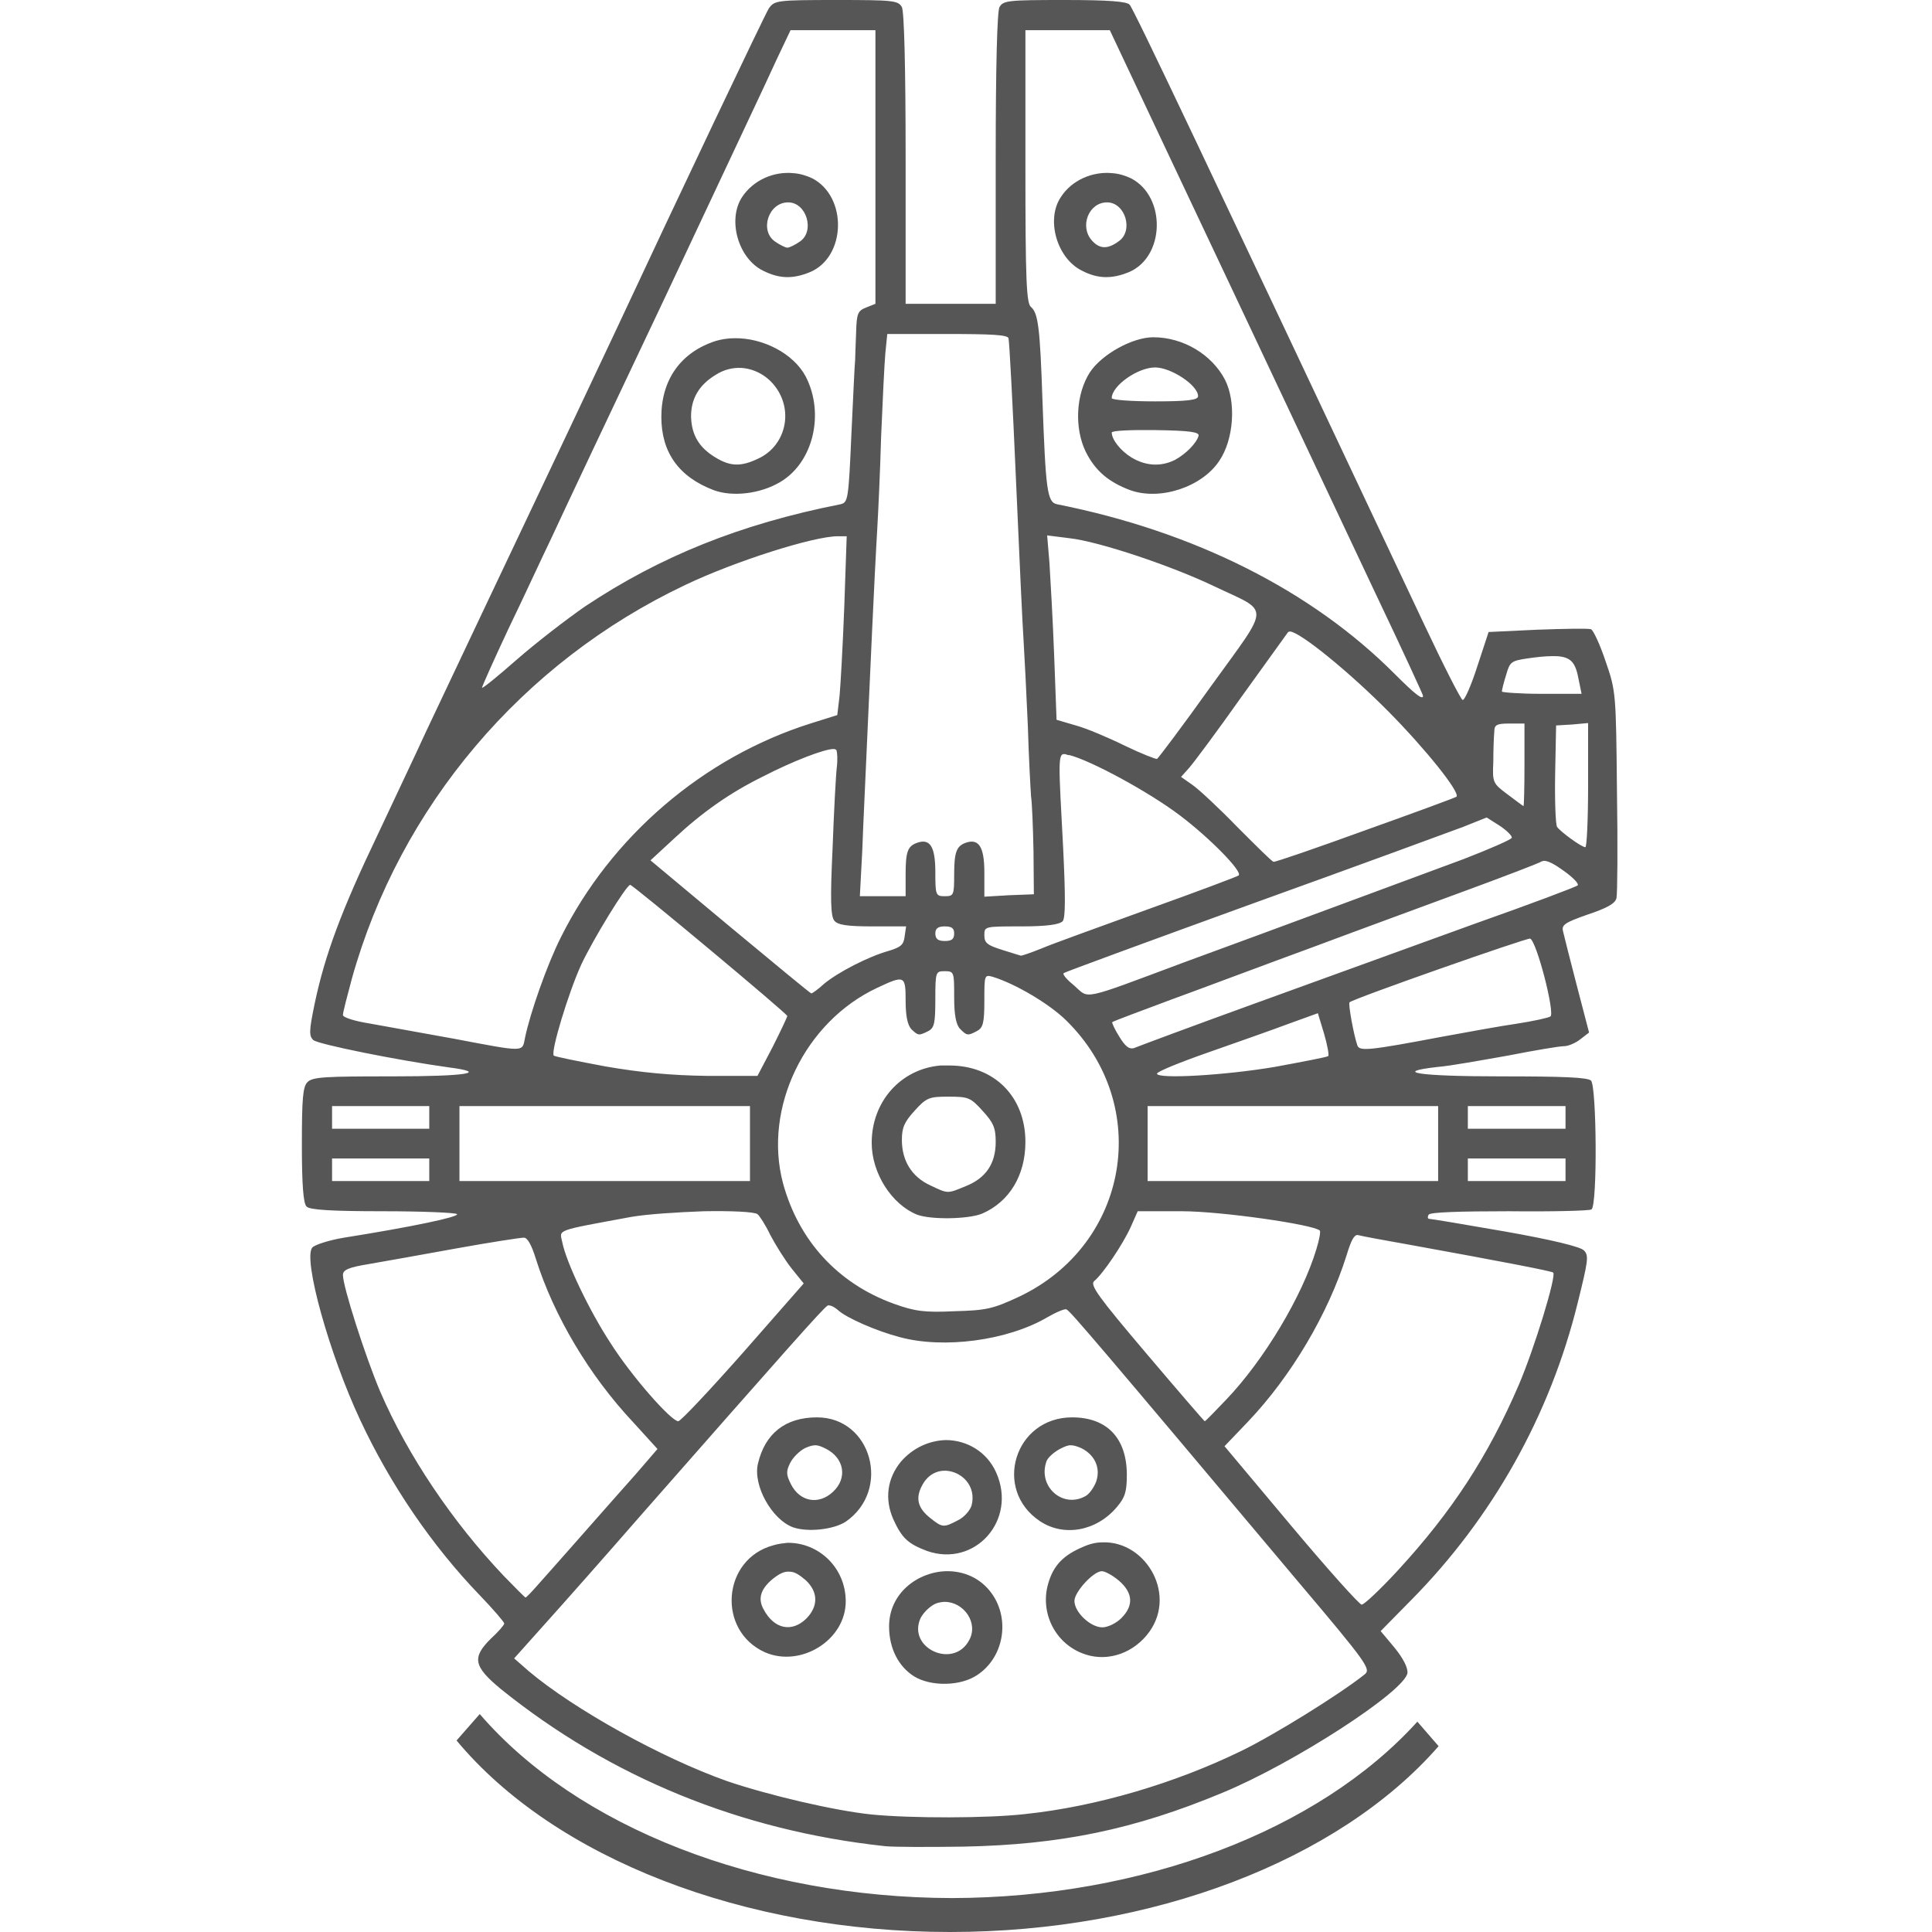 
<svg xmlns="http://www.w3.org/2000/svg" xmlns:xlink="http://www.w3.org/1999/xlink" width="16px" height="16px" viewBox="0 0 16 16" version="1.1">
<g id="surface1">
<path style=" stroke:none;fill-rule:nonzero;fill:#565656;fill-opacity:1;" d="M 6.926 0 C 6.43 0 6.414 0.004 6.367 0.07 C 6.332 0.125 5.621 1.621 5.094 2.75 C 5.039 2.867 4.863 3.238 4.707 3.57 C 4.359 4.305 3.684 5.727 3.523 6.07 C 3.461 6.207 3.281 6.586 3.129 6.91 C 2.828 7.539 2.691 7.906 2.605 8.316 C 2.559 8.539 2.559 8.578 2.594 8.613 C 2.633 8.648 3.293 8.781 3.719 8.84 C 4.051 8.883 3.867 8.914 3.25 8.914 C 2.699 8.914 2.59 8.918 2.547 8.961 C 2.508 9 2.5 9.094 2.5 9.484 C 2.5 9.809 2.512 9.969 2.539 9.992 C 2.562 10.02 2.75 10.031 3.172 10.031 C 3.5 10.031 3.777 10.043 3.785 10.055 C 3.801 10.078 3.414 10.16 2.848 10.25 C 2.727 10.27 2.605 10.309 2.586 10.332 C 2.508 10.426 2.727 11.215 2.984 11.762 C 3.23 12.289 3.574 12.797 3.973 13.211 C 4.086 13.328 4.176 13.434 4.176 13.445 C 4.176 13.457 4.129 13.512 4.066 13.57 C 3.906 13.727 3.922 13.801 4.148 13.988 C 5.055 14.719 6.133 15.16 7.328 15.289 C 7.398 15.297 7.691 15.297 7.98 15.293 C 8.781 15.277 9.391 15.152 10.121 14.848 C 10.711 14.605 11.633 14.008 11.656 13.855 C 11.66 13.812 11.621 13.734 11.551 13.648 L 11.434 13.508 L 11.688 13.25 C 12.359 12.57 12.836 11.723 13.066 10.789 C 13.152 10.441 13.16 10.398 13.117 10.355 C 13.086 10.324 12.844 10.266 12.465 10.199 C 12.133 10.141 11.852 10.094 11.836 10.094 C 11.824 10.094 11.82 10.078 11.832 10.059 C 11.844 10.039 12.086 10.031 12.5 10.031 C 12.859 10.035 13.164 10.027 13.18 10.016 C 13.23 9.984 13.223 8.996 13.176 8.949 C 13.148 8.922 12.941 8.914 12.43 8.914 C 11.75 8.914 11.523 8.879 11.906 8.836 C 12.008 8.828 12.266 8.781 12.488 8.742 C 12.707 8.699 12.914 8.664 12.953 8.664 C 12.988 8.664 13.051 8.637 13.09 8.605 L 13.16 8.551 L 13.059 8.164 C 13.004 7.953 12.953 7.75 12.945 7.715 C 12.93 7.66 12.957 7.641 13.148 7.574 C 13.309 7.52 13.375 7.484 13.387 7.438 C 13.395 7.402 13.398 7.004 13.391 6.551 C 13.383 5.746 13.383 5.723 13.297 5.477 C 13.25 5.336 13.195 5.219 13.176 5.211 C 13.152 5.203 12.953 5.207 12.73 5.215 L 12.328 5.234 L 12.234 5.52 C 12.184 5.676 12.129 5.801 12.113 5.797 C 12.098 5.793 11.953 5.508 11.793 5.168 C 9.984 1.332 9.391 0.078 9.355 0.039 C 9.332 0.012 9.184 0 8.816 0 C 8.348 0 8.309 0.004 8.277 0.059 C 8.258 0.098 8.246 0.551 8.246 1.316 L 8.246 2.516 L 7.5 2.516 L 7.5 1.316 C 7.5 0.551 7.488 0.098 7.469 0.059 C 7.438 0.004 7.398 0 6.926 0 Z M 6.547 0.25 L 7.25 0.25 L 7.25 2.516 L 7.172 2.547 C 7.105 2.574 7.094 2.594 7.09 2.754 C 7.086 2.855 7.082 2.957 7.082 2.98 C 7.078 3.008 7.066 3.281 7.051 3.594 C 7.027 4.141 7.023 4.16 6.961 4.176 C 6.129 4.34 5.465 4.609 4.844 5.023 C 4.691 5.129 4.438 5.324 4.277 5.465 C 4.121 5.602 3.992 5.707 3.992 5.695 C 3.992 5.684 4.09 5.465 4.211 5.207 C 4.336 4.949 4.492 4.609 4.566 4.457 C 4.637 4.301 5.062 3.402 5.512 2.453 C 5.957 1.504 6.375 0.621 6.434 0.488 Z M 8.492 0.25 L 9.191 0.25 L 9.648 1.219 C 10.07 2.113 10.309 2.617 11.391 4.914 C 11.609 5.371 11.785 5.754 11.785 5.762 C 11.785 5.801 11.723 5.754 11.551 5.582 C 10.863 4.891 9.891 4.402 8.754 4.176 C 8.672 4.16 8.66 4.059 8.633 3.309 C 8.613 2.719 8.598 2.594 8.539 2.543 C 8.5 2.516 8.492 2.316 8.492 1.379 Z M 6.57 1.434 C 6.406 1.418 6.238 1.492 6.145 1.633 C 6.023 1.82 6.113 2.141 6.32 2.242 C 6.453 2.309 6.566 2.312 6.707 2.254 C 7.008 2.129 7.02 1.629 6.727 1.477 C 6.676 1.453 6.625 1.438 6.57 1.434 Z M 9.211 1.434 C 9.047 1.418 8.875 1.492 8.785 1.633 C 8.66 1.82 8.754 2.141 8.961 2.242 C 9.09 2.309 9.207 2.312 9.348 2.254 C 9.648 2.129 9.66 1.629 9.367 1.477 C 9.316 1.453 9.266 1.438 9.211 1.434 Z M 6.527 1.676 C 6.68 1.676 6.75 1.914 6.625 2 C 6.586 2.027 6.539 2.051 6.52 2.051 C 6.504 2.051 6.457 2.027 6.418 2 C 6.289 1.91 6.363 1.676 6.527 1.676 Z M 9.168 1.676 C 9.32 1.676 9.391 1.914 9.262 2 C 9.172 2.066 9.105 2.062 9.043 1.992 C 8.938 1.875 9.016 1.676 9.168 1.676 Z M 7.348 2.766 L 7.844 2.766 C 8.211 2.766 8.344 2.773 8.352 2.801 C 8.359 2.824 8.387 3.352 8.414 3.977 C 8.441 4.598 8.469 5.199 8.477 5.309 C 8.484 5.422 8.5 5.734 8.512 6.008 C 8.52 6.281 8.535 6.547 8.539 6.598 C 8.547 6.648 8.555 6.852 8.559 7.051 L 8.562 7.406 L 8.355 7.414 L 8.152 7.426 L 8.152 7.223 C 8.152 7.012 8.105 6.941 7.996 6.98 C 7.922 7.008 7.902 7.055 7.902 7.242 C 7.902 7.414 7.898 7.422 7.824 7.422 C 7.75 7.422 7.746 7.414 7.746 7.223 C 7.746 7.012 7.703 6.941 7.594 6.98 C 7.516 7.008 7.5 7.055 7.5 7.242 L 7.5 7.422 L 7.121 7.422 L 7.141 7.043 C 7.148 6.832 7.172 6.355 7.188 5.977 C 7.246 4.684 7.254 4.578 7.266 4.363 C 7.273 4.242 7.289 3.906 7.297 3.617 C 7.309 3.328 7.324 3.016 7.332 2.926 Z M 9.551 2.793 C 9.379 2.793 9.125 2.934 9.027 3.082 C 8.91 3.262 8.895 3.543 8.992 3.742 C 9.07 3.898 9.18 3.992 9.359 4.059 C 9.605 4.148 9.953 4.035 10.098 3.816 C 10.219 3.637 10.238 3.328 10.145 3.145 C 10.035 2.934 9.797 2.793 9.551 2.793 Z M 6.082 2.801 C 6.031 2.801 5.977 2.809 5.926 2.824 C 5.637 2.918 5.477 3.145 5.477 3.453 C 5.477 3.746 5.621 3.949 5.91 4.059 C 6.066 4.117 6.297 4.09 6.461 3.992 C 6.734 3.832 6.832 3.426 6.672 3.117 C 6.57 2.926 6.316 2.797 6.082 2.801 Z M 9.566 3.043 C 9.699 3.043 9.922 3.191 9.922 3.281 C 9.922 3.312 9.84 3.324 9.566 3.324 C 9.367 3.324 9.207 3.312 9.207 3.297 C 9.207 3.195 9.422 3.043 9.566 3.043 Z M 6.141 3.047 C 6.258 3.055 6.375 3.121 6.445 3.238 C 6.566 3.438 6.492 3.699 6.281 3.797 C 6.137 3.867 6.047 3.863 5.926 3.789 C 5.789 3.707 5.727 3.602 5.723 3.449 C 5.723 3.301 5.789 3.188 5.926 3.105 C 5.992 3.062 6.066 3.043 6.141 3.047 Z M 9.574 3.562 C 9.852 3.566 9.934 3.578 9.926 3.609 C 9.91 3.668 9.824 3.758 9.73 3.809 C 9.613 3.867 9.488 3.859 9.371 3.789 C 9.281 3.734 9.207 3.641 9.207 3.582 C 9.207 3.566 9.371 3.559 9.574 3.562 Z M 8.672 4.434 L 8.855 4.457 C 9.102 4.484 9.707 4.688 10.055 4.855 C 10.523 5.078 10.527 4.992 10.031 5.68 C 9.797 6.008 9.594 6.277 9.582 6.285 C 9.574 6.289 9.453 6.242 9.316 6.176 C 9.18 6.109 8.996 6.031 8.91 6.008 L 8.75 5.961 L 8.73 5.426 C 8.719 5.133 8.699 4.789 8.691 4.66 Z M 6.938 4.441 L 7.012 4.441 L 6.992 5.023 C 6.98 5.344 6.961 5.676 6.953 5.762 L 6.934 5.922 L 6.711 5.992 C 5.824 6.273 5.062 6.926 4.645 7.762 C 4.531 7.988 4.391 8.387 4.348 8.594 C 4.324 8.715 4.355 8.715 3.758 8.602 C 3.5 8.555 3.191 8.5 3.066 8.477 C 2.938 8.457 2.84 8.426 2.84 8.406 C 2.84 8.383 2.875 8.25 2.914 8.105 C 3.312 6.68 4.324 5.484 5.676 4.844 C 6.086 4.648 6.738 4.441 6.938 4.441 Z M 10.684 5.23 C 10.766 5.234 11.172 5.562 11.504 5.898 C 11.805 6.203 12.094 6.562 12.062 6.598 C 12.055 6.605 11.715 6.73 11.309 6.875 C 10.902 7.023 10.559 7.141 10.547 7.137 C 10.535 7.137 10.402 7.004 10.246 6.848 C 10.094 6.691 9.926 6.535 9.875 6.5 L 9.781 6.434 L 9.848 6.359 C 9.883 6.32 10.078 6.059 10.277 5.777 C 10.48 5.496 10.656 5.25 10.668 5.234 C 10.672 5.234 10.676 5.23 10.684 5.23 Z M 12.852 5.434 C 13.008 5.43 13.047 5.48 13.074 5.629 L 13.098 5.746 L 12.766 5.746 C 12.586 5.746 12.438 5.734 12.438 5.727 C 12.438 5.715 12.453 5.652 12.473 5.59 C 12.504 5.48 12.516 5.473 12.648 5.453 C 12.73 5.441 12.797 5.434 12.852 5.434 Z M 13.152 5.988 L 13.152 6.504 C 13.152 6.785 13.141 7.02 13.129 7.016 C 13.098 7.016 12.926 6.891 12.895 6.848 C 12.883 6.832 12.875 6.633 12.879 6.414 L 12.887 6.008 L 13.02 6 Z M 12.5 5.992 L 12.625 5.992 L 12.625 6.336 C 12.625 6.523 12.621 6.676 12.617 6.676 C 12.609 6.672 12.551 6.629 12.484 6.578 C 12.363 6.488 12.359 6.48 12.367 6.309 C 12.367 6.211 12.371 6.102 12.375 6.062 C 12.375 6.004 12.391 5.992 12.5 5.992 Z M 6.902 6.203 C 6.914 6.203 6.922 6.207 6.926 6.211 C 6.934 6.227 6.938 6.289 6.93 6.355 C 6.922 6.422 6.906 6.723 6.895 7.027 C 6.875 7.445 6.879 7.59 6.91 7.625 C 6.938 7.66 7.016 7.672 7.227 7.672 L 7.504 7.672 L 7.492 7.754 C 7.484 7.824 7.461 7.844 7.359 7.875 C 7.191 7.922 6.941 8.051 6.824 8.148 C 6.773 8.195 6.727 8.227 6.719 8.227 C 6.711 8.227 6.41 7.977 6.047 7.676 L 5.387 7.125 L 5.582 6.945 C 5.812 6.73 6.043 6.566 6.32 6.43 C 6.57 6.301 6.828 6.203 6.902 6.203 Z M 8.824 6.246 C 8.836 6.25 8.844 6.254 8.859 6.254 C 9.039 6.301 9.516 6.559 9.773 6.754 C 10.02 6.941 10.293 7.219 10.258 7.25 C 10.25 7.258 9.918 7.383 9.516 7.527 C 9.117 7.672 8.715 7.816 8.625 7.855 C 8.535 7.891 8.457 7.918 8.453 7.914 C 8.449 7.914 8.379 7.891 8.301 7.867 C 8.176 7.828 8.152 7.809 8.152 7.746 C 8.152 7.672 8.152 7.672 8.457 7.672 C 8.676 7.672 8.773 7.656 8.801 7.629 C 8.824 7.598 8.824 7.43 8.805 7.031 C 8.766 6.297 8.758 6.234 8.824 6.246 Z M 12.312 6.77 L 12.422 6.84 C 12.48 6.879 12.523 6.922 12.52 6.938 C 12.516 6.953 12.336 7.031 12.125 7.113 C 11.594 7.309 10.598 7.68 9.797 7.973 C 8.941 8.293 9.023 8.273 8.898 8.164 C 8.84 8.117 8.797 8.07 8.809 8.059 C 8.816 8.051 9.52 7.793 10.371 7.484 C 11.227 7.176 12.012 6.887 12.117 6.848 Z M 12.785 7.129 C 12.82 7.129 12.867 7.152 12.949 7.211 C 13.027 7.266 13.078 7.32 13.066 7.332 C 13.055 7.344 12.672 7.488 12.219 7.648 C 11.766 7.812 10.957 8.105 10.418 8.301 C 9.879 8.496 9.418 8.668 9.391 8.68 C 9.352 8.691 9.32 8.668 9.27 8.586 C 9.23 8.523 9.207 8.469 9.211 8.465 C 9.219 8.457 9.441 8.375 9.703 8.277 C 9.969 8.18 10.5 7.98 10.883 7.84 C 11.27 7.695 11.836 7.488 12.141 7.375 C 12.449 7.262 12.723 7.156 12.754 7.141 C 12.762 7.133 12.773 7.133 12.785 7.129 Z M 5.219 7.328 C 5.242 7.328 6.52 8.395 6.52 8.414 C 6.52 8.422 6.465 8.539 6.398 8.672 L 6.273 8.91 L 5.855 8.91 C 5.559 8.906 5.312 8.883 5.016 8.832 C 4.785 8.789 4.594 8.75 4.586 8.742 C 4.559 8.711 4.707 8.223 4.812 7.992 C 4.91 7.781 5.188 7.328 5.219 7.328 Z M 7.824 7.672 C 7.883 7.672 7.902 7.688 7.902 7.73 C 7.902 7.777 7.883 7.793 7.824 7.793 C 7.77 7.793 7.746 7.777 7.746 7.73 C 7.746 7.688 7.77 7.672 7.824 7.672 Z M 12.672 7.773 C 12.727 7.797 12.879 8.391 12.84 8.418 C 12.82 8.43 12.695 8.457 12.566 8.477 C 12.434 8.496 12.152 8.547 11.941 8.586 C 11.344 8.699 11.262 8.707 11.242 8.66 C 11.211 8.574 11.164 8.312 11.176 8.301 C 11.207 8.27 12.645 7.766 12.672 7.773 Z M 7.824 8.043 C 7.902 8.043 7.902 8.051 7.902 8.258 C 7.902 8.41 7.918 8.488 7.953 8.523 C 8.008 8.578 8.016 8.578 8.09 8.539 C 8.141 8.512 8.152 8.473 8.152 8.289 C 8.152 8.074 8.152 8.07 8.223 8.09 C 8.41 8.148 8.688 8.312 8.828 8.449 C 9.547 9.152 9.352 10.305 8.441 10.738 C 8.223 10.84 8.168 10.852 7.902 10.859 C 7.656 10.871 7.574 10.859 7.402 10.797 C 6.938 10.629 6.613 10.273 6.484 9.797 C 6.32 9.176 6.664 8.461 7.266 8.18 C 7.492 8.074 7.5 8.078 7.5 8.289 C 7.5 8.414 7.516 8.488 7.547 8.523 C 7.605 8.578 7.609 8.578 7.688 8.539 C 7.738 8.512 7.746 8.473 7.746 8.273 C 7.746 8.047 7.75 8.043 7.824 8.043 Z M 10.914 8.391 L 10.965 8.559 C 10.992 8.652 11.008 8.738 11 8.746 C 10.992 8.754 10.789 8.793 10.555 8.836 C 10.141 8.906 9.578 8.938 9.582 8.891 C 9.582 8.875 9.773 8.797 10.008 8.715 C 10.242 8.633 10.543 8.527 10.676 8.477 Z M 7.863 8.824 C 7.84 8.824 7.816 8.824 7.789 8.824 C 7.461 8.852 7.219 9.121 7.219 9.465 C 7.219 9.715 7.383 9.973 7.594 10.059 C 7.707 10.102 8.016 10.098 8.133 10.051 C 8.359 9.953 8.492 9.734 8.492 9.457 C 8.492 9.082 8.234 8.824 7.863 8.824 Z M 7.855 9.082 C 8.02 9.082 8.039 9.09 8.137 9.199 C 8.227 9.297 8.246 9.34 8.246 9.457 C 8.246 9.637 8.164 9.758 7.996 9.824 C 7.844 9.887 7.852 9.887 7.703 9.816 C 7.551 9.746 7.469 9.613 7.469 9.441 C 7.469 9.34 7.488 9.293 7.574 9.199 C 7.672 9.09 7.695 9.082 7.855 9.082 Z M 2.75 9.16 L 3.555 9.16 L 3.555 9.348 L 2.75 9.348 Z M 3.805 9.16 L 6.211 9.16 L 6.211 9.781 L 3.805 9.781 Z M 9.504 9.16 L 11.91 9.16 L 11.91 9.781 L 9.504 9.781 Z M 12.156 9.16 L 12.965 9.16 L 12.965 9.348 L 12.156 9.348 Z M 2.75 9.594 L 3.555 9.594 L 3.555 9.781 L 2.75 9.781 Z M 12.156 9.594 L 12.965 9.594 L 12.965 9.781 L 12.156 9.781 Z M 9.422 10.031 L 9.789 10.031 C 10.113 10.031 10.879 10.141 10.93 10.191 C 10.938 10.199 10.926 10.266 10.902 10.344 C 10.785 10.734 10.469 11.262 10.156 11.59 C 10.062 11.688 9.984 11.77 9.977 11.77 C 9.973 11.77 9.754 11.516 9.492 11.207 C 9.098 10.742 9.023 10.641 9.062 10.609 C 9.133 10.551 9.297 10.309 9.363 10.164 Z M 5.828 10.031 C 6.051 10.027 6.246 10.035 6.273 10.055 C 6.289 10.066 6.34 10.145 6.379 10.227 C 6.422 10.309 6.5 10.434 6.555 10.504 L 6.656 10.629 L 6.156 11.199 C 5.879 11.512 5.637 11.77 5.617 11.77 C 5.559 11.77 5.23 11.398 5.055 11.121 C 4.883 10.859 4.688 10.453 4.656 10.285 C 4.633 10.18 4.594 10.195 5.227 10.078 C 5.359 10.055 5.609 10.039 5.828 10.031 Z M 11.242 10.23 C 11.246 10.227 11.25 10.23 11.254 10.23 C 11.281 10.238 11.473 10.273 11.676 10.309 C 12.426 10.445 12.852 10.527 12.863 10.539 C 12.891 10.566 12.707 11.168 12.578 11.469 C 12.324 12.059 12.027 12.516 11.574 13.008 C 11.43 13.164 11.297 13.289 11.277 13.289 C 11.258 13.289 10.992 12.992 10.691 12.633 L 10.141 11.977 L 10.336 11.773 C 10.695 11.395 11 10.879 11.152 10.395 C 11.188 10.277 11.211 10.23 11.242 10.227 Z M 4.336 10.25 C 4.367 10.246 4.402 10.309 4.438 10.426 C 4.586 10.895 4.879 11.391 5.246 11.781 L 5.445 12 L 5.27 12.203 C 5.172 12.312 4.973 12.539 4.828 12.703 C 4.684 12.867 4.52 13.051 4.465 13.113 C 4.41 13.176 4.359 13.23 4.352 13.23 C 4.348 13.23 4.266 13.148 4.172 13.051 C 3.746 12.602 3.375 12.051 3.148 11.523 C 3.027 11.238 2.84 10.656 2.84 10.559 C 2.84 10.516 2.887 10.496 3.051 10.469 C 3.168 10.449 3.492 10.391 3.773 10.34 C 4.055 10.289 4.309 10.25 4.336 10.25 Z M 6.871 10.812 C 6.887 10.812 6.914 10.828 6.938 10.848 C 7.008 10.914 7.258 11.023 7.453 11.074 C 7.816 11.172 8.344 11.102 8.672 10.91 C 8.746 10.867 8.82 10.836 8.832 10.844 C 8.859 10.852 9.098 11.133 10.75 13.098 C 11.328 13.781 11.355 13.824 11.301 13.867 C 11.09 14.035 10.547 14.371 10.281 14.5 C 9.727 14.77 9.078 14.961 8.492 15.023 C 8.18 15.059 7.547 15.059 7.219 15.027 C 6.914 14.996 6.363 14.867 6.02 14.75 C 5.48 14.559 4.754 14.156 4.379 13.84 L 4.258 13.734 L 4.52 13.441 C 4.664 13.281 5.02 12.879 5.309 12.547 C 6.48 11.215 6.828 10.82 6.855 10.812 C 6.859 10.809 6.863 10.809 6.871 10.812 Z M 6.766 11.738 C 6.504 11.738 6.336 11.871 6.277 12.121 C 6.234 12.301 6.391 12.582 6.566 12.648 C 6.688 12.691 6.902 12.668 7.004 12.602 C 7.383 12.34 7.219 11.738 6.766 11.738 Z M 8.879 11.738 C 8.402 11.738 8.219 12.336 8.613 12.598 C 8.812 12.73 9.082 12.68 9.25 12.48 C 9.316 12.402 9.332 12.355 9.332 12.215 C 9.332 11.91 9.168 11.738 8.879 11.738 Z M 7.832 11.926 C 7.699 11.93 7.562 11.988 7.461 12.105 C 7.348 12.242 7.324 12.414 7.398 12.582 C 7.469 12.738 7.52 12.785 7.676 12.844 C 8.074 12.984 8.426 12.59 8.25 12.195 C 8.172 12.02 8.004 11.926 7.832 11.926 Z M 6.754 11.969 C 6.777 11.969 6.805 11.98 6.844 12 C 6.992 12.078 7.02 12.242 6.898 12.355 C 6.781 12.465 6.625 12.438 6.551 12.293 C 6.512 12.215 6.508 12.188 6.543 12.117 C 6.566 12.07 6.621 12.016 6.668 11.992 C 6.703 11.977 6.727 11.969 6.754 11.969 Z M 8.867 11.969 C 8.891 11.969 8.918 11.977 8.953 11.992 C 9.066 12.047 9.117 12.156 9.078 12.27 C 9.059 12.32 9.02 12.375 8.988 12.391 C 8.797 12.496 8.59 12.305 8.668 12.098 C 8.68 12.07 8.727 12.027 8.777 12 C 8.816 11.98 8.84 11.969 8.867 11.969 Z M 7.836 12.18 C 7.965 12.188 8.086 12.305 8.047 12.465 C 8.035 12.508 7.984 12.566 7.934 12.59 C 7.816 12.652 7.805 12.652 7.707 12.574 C 7.602 12.492 7.578 12.41 7.637 12.301 C 7.684 12.211 7.762 12.176 7.836 12.18 Z M 9.133 12.773 C 9.078 12.773 9.027 12.785 8.973 12.809 C 8.805 12.879 8.723 12.965 8.68 13.117 C 8.613 13.352 8.734 13.602 8.961 13.691 C 9.145 13.766 9.359 13.707 9.496 13.543 C 9.762 13.223 9.496 12.762 9.133 12.773 Z M 6.52 12.777 C 6.484 12.781 6.445 12.785 6.406 12.797 C 5.98 12.91 5.934 13.504 6.336 13.684 C 6.633 13.812 7.004 13.582 7.004 13.262 C 7.004 12.984 6.781 12.773 6.52 12.777 Z M 9.125 13.012 C 9.152 13.012 9.215 13.047 9.266 13.09 C 9.383 13.191 9.391 13.297 9.285 13.402 C 9.246 13.441 9.176 13.477 9.129 13.477 C 9.031 13.477 8.898 13.352 8.898 13.258 C 8.898 13.184 9.055 13.012 9.125 13.012 Z M 7.832 13.012 C 7.598 13.02 7.363 13.195 7.363 13.469 C 7.363 13.652 7.441 13.801 7.57 13.883 C 7.711 13.969 7.957 13.965 8.094 13.871 C 8.312 13.727 8.367 13.414 8.215 13.199 C 8.121 13.066 7.977 13.008 7.832 13.012 Z M 6.539 13.016 C 6.582 13.016 6.621 13.043 6.672 13.086 C 6.777 13.184 6.777 13.301 6.68 13.402 C 6.559 13.523 6.41 13.492 6.324 13.328 C 6.273 13.238 6.301 13.156 6.402 13.074 C 6.457 13.031 6.496 13.012 6.539 13.016 Z M 7.824 13.266 C 7.98 13.266 8.105 13.438 8.027 13.582 C 7.898 13.828 7.508 13.648 7.625 13.398 C 7.652 13.348 7.711 13.293 7.758 13.277 C 7.781 13.27 7.805 13.266 7.824 13.266 Z M 3.973 14.195 L 3.781 14.414 C 4.594 15.391 6.164 16 7.867 16 C 9.543 16 11.086 15.41 11.914 14.461 L 11.738 14.258 C 10.918 15.164 9.457 15.715 7.883 15.719 C 6.27 15.715 4.781 15.133 3.973 14.195 Z M 3.973 14.195 "/>
</g>
</svg>
